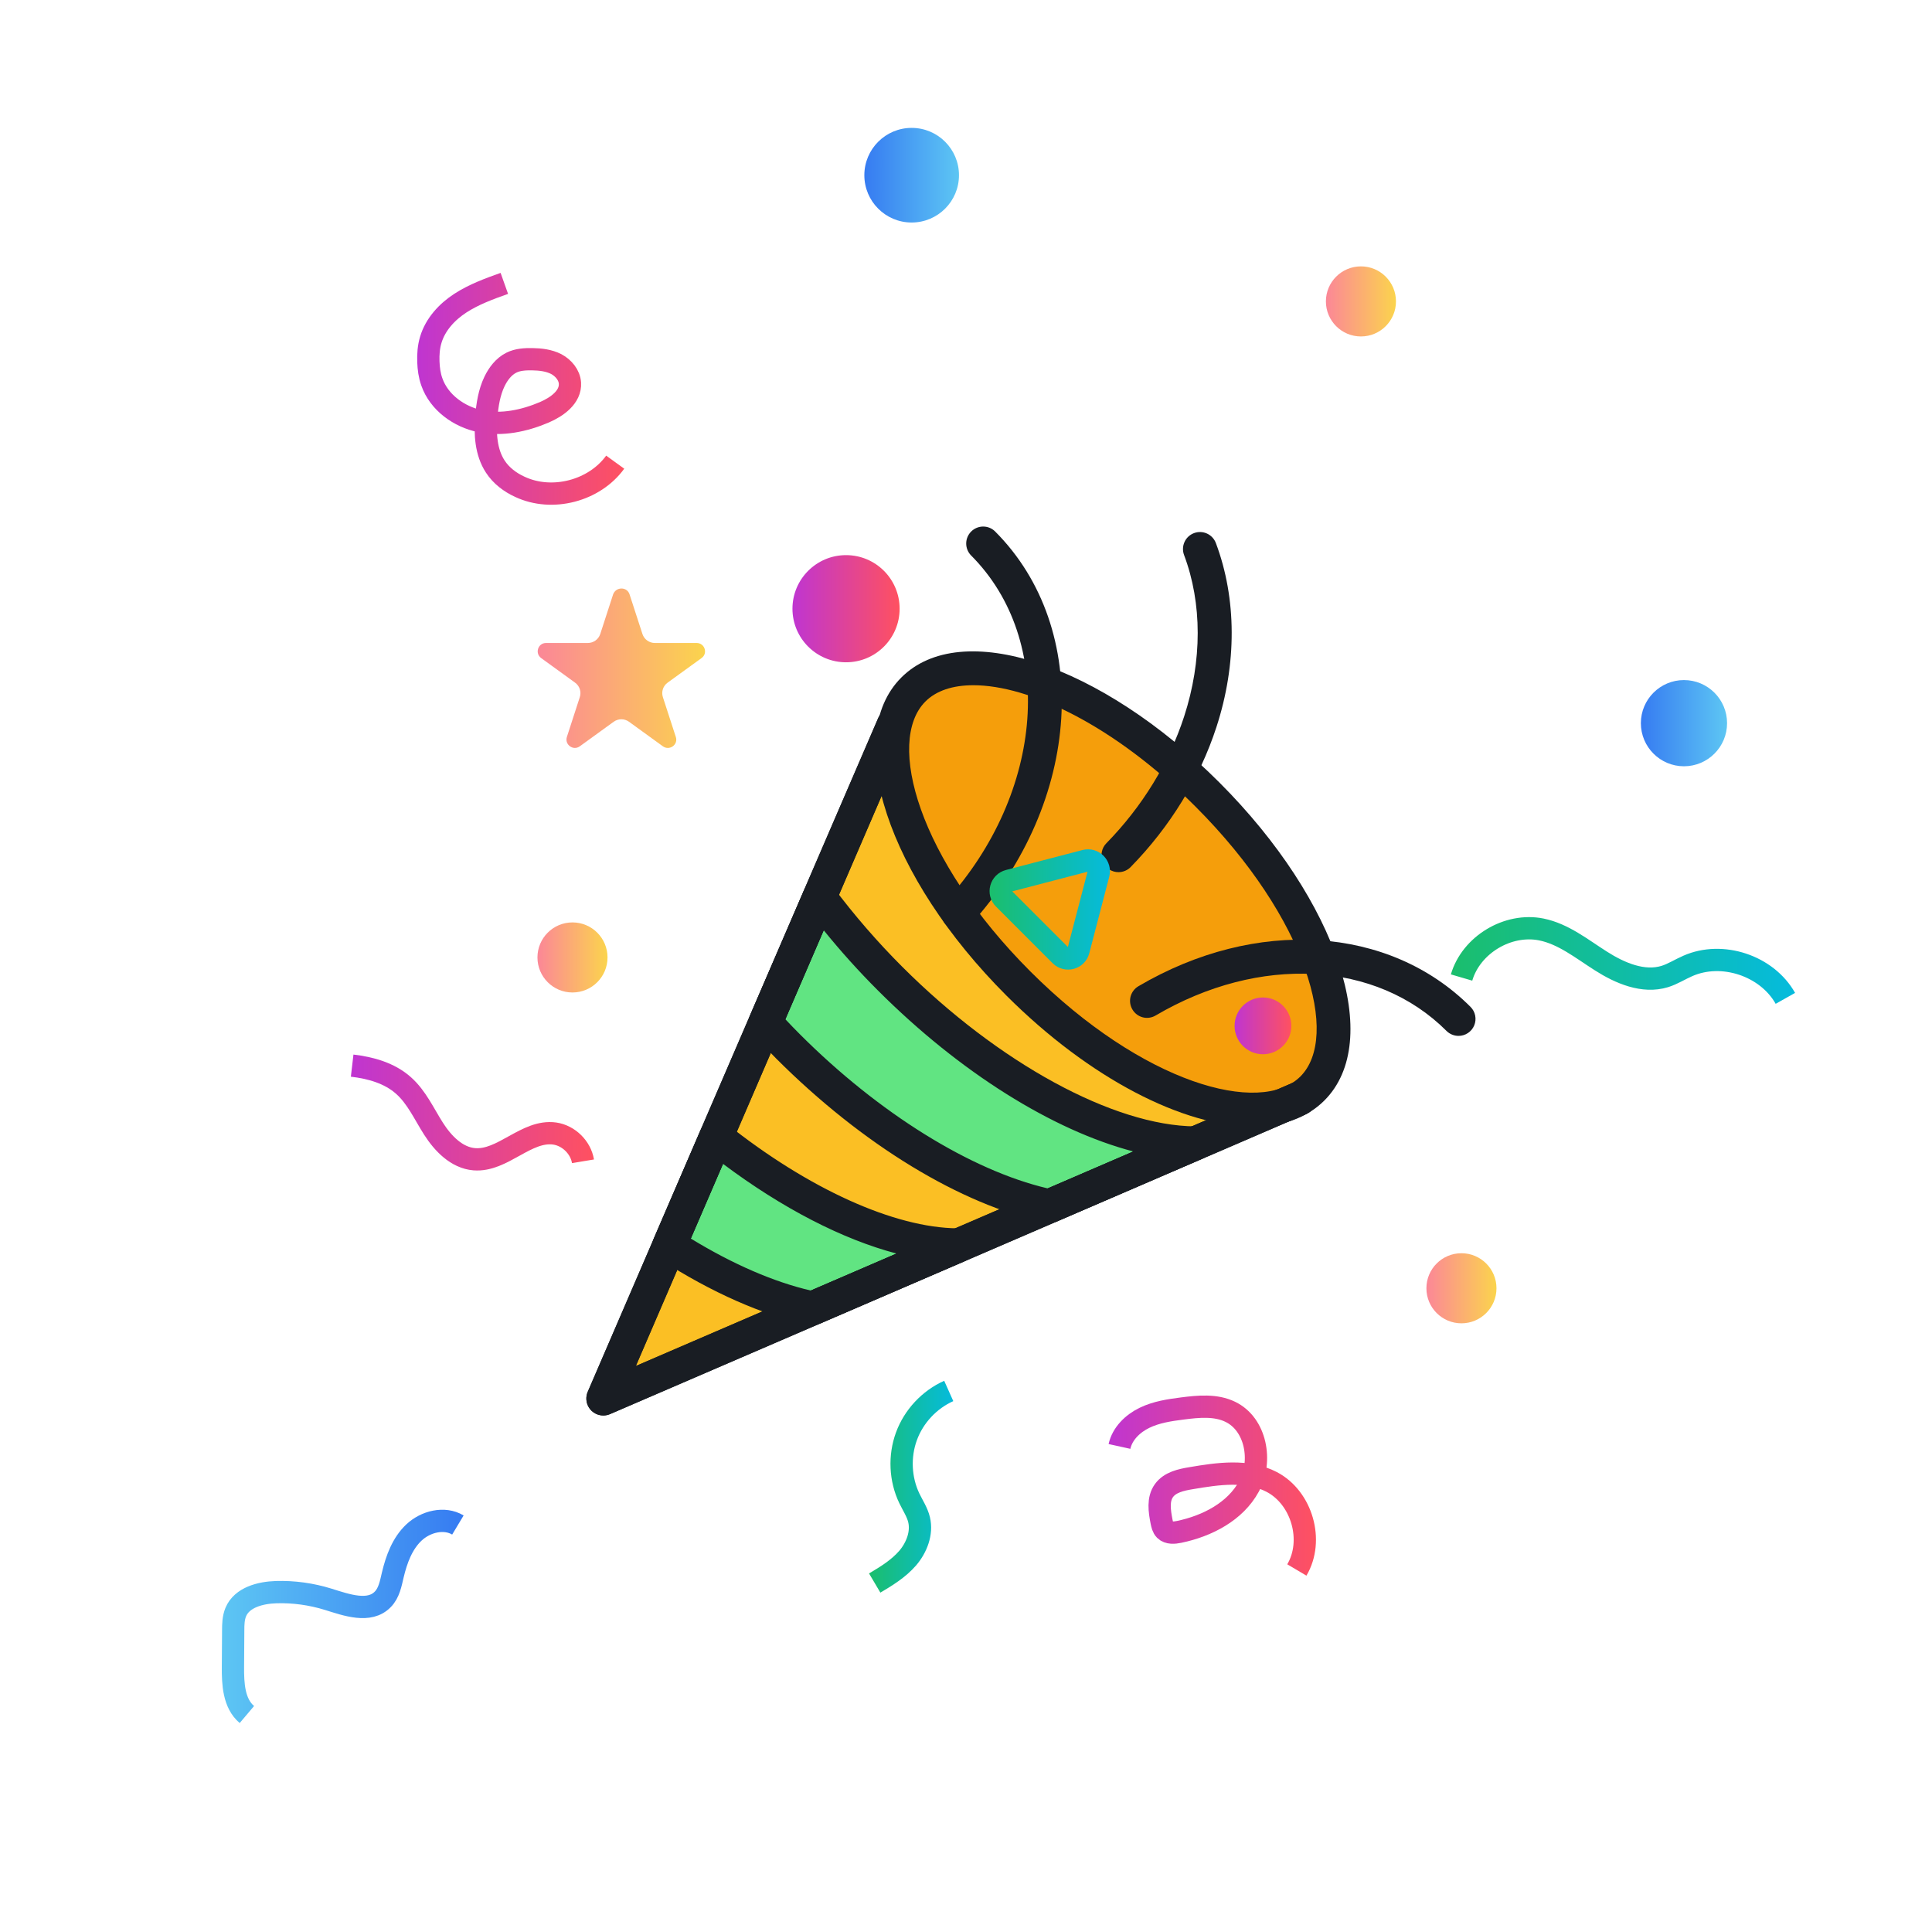 <svg width="141" height="140" viewBox="0 0 141 140" fill="none" xmlns="http://www.w3.org/2000/svg">
<path d="M94.856 80.158L44.033 102.069L65.23 52.9" fill="#FBBF24"/>
<path d="M48.857 90.88C52.522 93.243 56.119 94.82 59.3 95.489L69.856 90.937L69.876 90.888C65.002 90.853 58.529 87.985 52.261 82.987L48.857 90.88ZM64.955 71.421C63.099 69.566 61.379 67.58 59.808 65.479L55.859 74.639C56.397 75.224 56.944 75.807 57.517 76.38C63.834 82.697 70.877 86.814 76.584 88.034L87.22 83.448C81.124 83.403 72.516 78.983 64.955 71.421Z" fill="#61E482"/>
<path d="M95.781 79.442C99.59 75.633 96.158 66.026 88.116 57.985C80.075 49.943 70.468 46.512 66.659 50.321C62.85 54.13 66.282 63.736 74.324 71.778C82.365 79.82 91.972 83.251 95.781 79.442Z" fill="#F59E0B"/>
<path d="M44.033 103.309C43.827 103.309 43.624 103.258 43.443 103.161C43.262 103.064 43.108 102.923 42.995 102.751C42.883 102.579 42.814 102.382 42.797 102.177C42.779 101.973 42.813 101.767 42.895 101.578L64.091 52.409C64.226 52.114 64.471 51.884 64.774 51.767C65.076 51.651 65.412 51.657 65.71 51.786C66.007 51.914 66.243 52.154 66.366 52.454C66.489 52.754 66.489 53.09 66.367 53.391L46.405 99.696L94.365 79.02C94.665 78.898 95.001 78.899 95.301 79.022C95.601 79.144 95.841 79.38 95.969 79.678C96.098 79.975 96.104 80.311 95.988 80.614C95.871 80.916 95.641 81.161 95.346 81.296L44.523 103.207C44.368 103.273 44.201 103.308 44.033 103.309Z" fill="#191D23"/>
<path d="M91.447 82.221C86.399 82.221 79.542 78.75 73.445 72.656C64.791 63.999 61.424 53.804 65.782 49.446C70.148 45.08 80.338 48.457 88.992 57.109C97.647 65.766 101.014 75.961 96.655 80.319C95.366 81.608 93.564 82.221 91.447 82.221ZM71.038 50.011C69.533 50.011 68.326 50.41 67.538 51.199C64.629 54.107 67.017 62.717 75.201 70.903C83.392 79.089 91.995 81.462 94.905 78.566C97.813 75.658 95.426 67.048 87.242 58.862C81.272 52.894 75.079 50.011 71.038 50.011Z" fill="#191D23"/>
<path d="M44.033 103.309C43.827 103.309 43.624 103.258 43.443 103.161C43.262 103.064 43.108 102.923 42.995 102.751C42.883 102.579 42.814 102.382 42.797 102.177C42.779 101.973 42.813 101.767 42.895 101.578L64.091 52.409C64.226 52.114 64.471 51.884 64.774 51.767C65.076 51.651 65.412 51.657 65.71 51.786C66.007 51.914 66.243 52.154 66.366 52.454C66.489 52.754 66.489 53.09 66.367 53.391L46.405 99.696L94.365 79.02C94.665 78.898 95.001 78.899 95.301 79.022C95.601 79.144 95.841 79.38 95.969 79.678C96.098 79.975 96.104 80.311 95.988 80.614C95.871 80.916 95.641 81.161 95.346 81.296L44.523 103.207C44.368 103.273 44.201 103.308 44.033 103.309Z" fill="#191D23"/>
<path d="M59.297 96.729C59.211 96.728 59.124 96.719 59.039 96.701C55.693 95.997 51.942 94.344 48.183 91.919C47.937 91.76 47.754 91.519 47.669 91.239C47.583 90.958 47.6 90.656 47.717 90.387L51.121 82.493C51.197 82.319 51.313 82.165 51.458 82.042C51.604 81.919 51.775 81.832 51.96 81.786C52.144 81.74 52.337 81.737 52.523 81.777C52.709 81.817 52.883 81.899 53.032 82.017C58.98 86.76 65.279 89.614 69.883 89.648C70.075 89.649 70.263 89.694 70.434 89.78C70.605 89.866 70.754 89.991 70.868 90.144C70.983 90.298 71.06 90.476 71.094 90.664C71.128 90.853 71.117 91.046 71.063 91.23C71.01 91.414 70.919 91.584 70.795 91.73C70.671 91.876 70.517 91.993 70.344 92.075L59.788 96.627C59.633 96.694 59.466 96.728 59.297 96.729ZM50.414 90.394C53.471 92.261 56.474 93.565 59.173 94.19L65.433 91.49C61.499 90.456 57.106 88.198 52.765 84.943L50.414 90.394ZM76.585 89.274C76.498 89.273 76.412 89.264 76.327 89.246C70.104 87.915 62.932 83.544 56.645 77.255C56.065 76.674 55.499 76.081 54.946 75.475C54.784 75.299 54.677 75.08 54.637 74.844C54.597 74.608 54.626 74.365 54.721 74.146L58.67 64.988C58.756 64.788 58.893 64.615 59.067 64.485C59.241 64.356 59.446 64.274 59.662 64.248C59.878 64.222 60.096 64.254 60.296 64.339C60.496 64.425 60.669 64.561 60.8 64.735C62.337 66.788 64.019 68.73 65.832 70.544C72.871 77.585 81.27 82.164 87.23 82.208C87.514 82.211 87.789 82.311 88.008 82.492C88.228 82.672 88.378 82.923 88.434 83.202C88.491 83.481 88.45 83.77 88.318 84.022C88.186 84.274 87.972 84.473 87.711 84.586L77.075 89.172C76.92 89.239 76.753 89.273 76.585 89.274ZM57.314 74.386C57.666 74.761 58.023 75.133 58.392 75.5C64.134 81.244 70.855 85.419 76.463 86.735L82.713 84.04C76.84 82.501 70.064 78.281 64.08 72.296C62.681 70.9 61.358 69.43 60.115 67.894L57.314 74.386ZM106.446 75.604C106.117 75.604 105.802 75.474 105.568 75.242C100.444 70.12 91.913 69.664 84.339 74.116C84.199 74.199 84.044 74.254 83.883 74.276C83.721 74.299 83.557 74.29 83.4 74.249C83.242 74.207 83.094 74.136 82.964 74.037C82.835 73.939 82.726 73.816 82.644 73.675C82.561 73.535 82.506 73.379 82.484 73.218C82.461 73.057 82.47 72.893 82.511 72.735C82.552 72.578 82.624 72.43 82.723 72.3C82.821 72.17 82.944 72.061 83.085 71.979C91.648 66.942 101.391 67.554 107.321 73.487C107.495 73.66 107.613 73.88 107.661 74.121C107.709 74.362 107.685 74.611 107.591 74.838C107.498 75.064 107.339 75.258 107.135 75.394C106.931 75.531 106.691 75.604 106.446 75.604ZM81.63 63.654C81.385 63.655 81.146 63.583 80.943 63.448C80.739 63.313 80.58 63.121 80.485 62.896C80.39 62.67 80.364 62.422 80.41 62.182C80.455 61.942 80.571 61.721 80.742 61.547C83.355 58.879 85.319 55.679 86.419 52.295C87.743 48.221 87.741 44.036 86.414 40.506C86.357 40.354 86.33 40.192 86.336 40.029C86.341 39.866 86.379 39.706 86.446 39.558C86.582 39.258 86.831 39.025 87.138 38.91C87.446 38.794 87.787 38.805 88.087 38.941C88.386 39.077 88.619 39.326 88.735 39.633C90.26 43.687 90.277 48.457 88.779 53.058C87.56 56.809 85.395 60.342 82.517 63.28C82.402 63.399 82.264 63.493 82.112 63.557C81.959 63.622 81.795 63.654 81.63 63.654ZM69.933 67.869C69.692 67.871 69.456 67.802 69.253 67.672C69.051 67.541 68.891 67.354 68.793 67.134C68.696 66.913 68.665 66.669 68.704 66.432C68.744 66.194 68.852 65.973 69.016 65.796C76.245 57.826 77.058 46.729 70.863 40.531C70.637 40.297 70.512 39.984 70.515 39.659C70.517 39.334 70.648 39.023 70.878 38.793C71.108 38.563 71.418 38.433 71.743 38.43C72.069 38.427 72.382 38.552 72.615 38.778C79.746 45.911 78.969 58.512 70.85 67.462C70.734 67.59 70.593 67.692 70.434 67.762C70.277 67.832 70.106 67.869 69.933 67.869Z" fill="#191D23"/>
<path d="M25.701 77.775C27.054 77.933 28.426 78.316 29.443 79.221C30.405 80.071 30.946 81.293 31.637 82.376C32.327 83.459 33.335 84.504 34.614 84.607C36.695 84.775 38.413 82.441 40.485 82.731C41.502 82.88 42.379 83.739 42.547 84.756" stroke="url(#paint0_linear_63_196)" stroke-width="1.626" stroke-miterlimit="10"/>
<path d="M63.837 115.537C64.705 115.024 65.582 114.483 66.245 113.717C66.898 112.952 67.309 111.897 67.076 110.917C66.945 110.367 66.618 109.881 66.366 109.359C65.694 107.959 65.62 106.288 66.152 104.832C66.684 103.376 67.822 102.153 69.241 101.519" stroke="url(#paint1_linear_63_196)" stroke-width="1.626" stroke-miterlimit="10"/>
<path d="M106.667 71.344C107.367 68.955 110.046 67.35 112.482 67.835C114.106 68.162 115.44 69.254 116.84 70.14C118.231 71.027 119.93 71.755 121.507 71.269C122.095 71.083 122.627 70.737 123.187 70.495C125.688 69.394 128.955 70.476 130.299 72.865" stroke="url(#paint2_linear_63_196)" stroke-width="1.626" stroke-miterlimit="10"/>
<path d="M36.807 20.683C35.705 21.075 34.585 21.486 33.605 22.12C32.625 22.755 31.776 23.67 31.44 24.799C31.281 25.322 31.244 25.863 31.263 26.404C31.281 26.899 31.347 27.403 31.515 27.87C32.037 29.372 33.503 30.427 35.061 30.744C36.62 31.062 38.263 30.716 39.728 30.091C40.661 29.69 41.66 28.971 41.595 27.963C41.557 27.366 41.119 26.852 40.596 26.572C40.064 26.302 39.457 26.227 38.86 26.218C38.337 26.208 37.787 26.236 37.32 26.47C36.76 26.75 36.359 27.282 36.088 27.842C35.705 28.644 35.565 29.54 35.491 30.427C35.388 31.678 35.463 33.003 36.144 34.048C36.573 34.711 37.227 35.206 37.945 35.532C40.297 36.634 43.377 35.831 44.899 33.731" stroke="url(#paint3_linear_63_196)" stroke-width="1.626" stroke-miterlimit="10"/>
<path d="M41.781 72.436C43.193 72.436 44.338 71.291 44.338 69.879C44.338 68.466 43.193 67.322 41.781 67.322C40.369 67.322 39.224 68.466 39.224 69.879C39.224 71.291 40.369 72.436 41.781 72.436Z" fill="url(#paint4_linear_63_196)"/>
<path d="M99.323 24.556C100.735 24.556 101.88 23.411 101.88 21.999C101.88 20.586 100.735 19.441 99.323 19.441C97.911 19.441 96.766 20.586 96.766 21.999C96.766 23.411 97.911 24.556 99.323 24.556Z" fill="url(#paint5_linear_63_196)"/>
<path d="M106.658 96.582C108.07 96.582 109.215 95.437 109.215 94.024C109.215 92.612 108.07 91.467 106.658 91.467C105.246 91.467 104.101 92.612 104.101 94.024C104.101 95.437 105.246 96.582 106.658 96.582Z" fill="url(#paint6_linear_63_196)"/>
<path d="M122.898 55.926C124.635 55.926 126.044 54.517 126.044 52.78C126.044 51.043 124.635 49.635 122.898 49.635C121.161 49.635 119.753 51.043 119.753 52.78C119.753 54.517 121.161 55.926 122.898 55.926Z" fill="url(#paint7_linear_63_196)"/>
<path d="M61.746 48.337C63.905 48.337 65.656 46.587 65.656 44.427C65.656 42.267 63.905 40.516 61.746 40.516C59.586 40.516 57.835 42.267 57.835 44.427C57.835 46.587 59.586 48.337 61.746 48.337Z" fill="url(#paint8_linear_63_196)"/>
<path d="M66.534 16.24C68.442 16.24 69.988 14.694 69.988 12.787C69.988 10.88 68.442 9.334 66.534 9.334C64.627 9.334 63.081 10.88 63.081 12.787C63.081 14.694 64.627 16.24 66.534 16.24Z" fill="url(#paint9_linear_63_196)"/>
<path d="M92.173 76.944C93.317 76.944 94.245 76.016 94.245 74.872C94.245 73.728 93.317 72.8 92.173 72.8C91.028 72.8 90.101 73.728 90.101 74.872C90.101 76.016 91.028 76.944 92.173 76.944Z" fill="url(#paint10_linear_63_196)"/>
<path d="M79.205 62.826L73.624 64.282C73.035 64.431 72.83 65.168 73.269 65.598L77.394 69.723C77.823 70.152 78.561 69.956 78.71 69.368L80.166 63.787C80.316 63.208 79.793 62.676 79.205 62.826Z" stroke="url(#paint11_linear_63_196)" stroke-width="1.626" stroke-miterlimit="10"/>
<path d="M45.944 43.372L46.887 46.275C47.017 46.667 47.382 46.928 47.792 46.928H50.844C51.432 46.928 51.684 47.684 51.199 48.03L48.725 49.822C48.389 50.064 48.249 50.494 48.38 50.886L49.323 53.788C49.51 54.348 48.865 54.815 48.38 54.47L45.907 52.678C45.571 52.435 45.123 52.435 44.787 52.678L42.313 54.47C41.837 54.815 41.194 54.348 41.371 53.788L42.313 50.886C42.444 50.494 42.304 50.064 41.968 49.822L39.495 48.03C39.019 47.684 39.261 46.928 39.849 46.928H42.901C43.312 46.928 43.676 46.667 43.807 46.275L44.749 43.372C44.964 42.812 45.758 42.812 45.944 43.372Z" fill="url(#paint12_linear_63_196)"/>
<path d="M18.018 125.134C17.057 124.322 16.991 122.894 17.001 121.643C17.01 120.766 17.01 119.888 17.019 119.011C17.019 118.554 17.029 118.087 17.206 117.658C17.654 116.584 18.998 116.239 20.155 116.202C21.434 116.164 22.722 116.342 23.954 116.724C25.298 117.144 26.959 117.742 27.939 116.724C28.397 116.258 28.518 115.576 28.667 114.942C28.938 113.803 29.358 112.655 30.207 111.852C31.057 111.05 32.419 110.704 33.418 111.302" stroke="url(#paint13_linear_63_196)" stroke-width="1.626" stroke-miterlimit="10"/>
<path d="M81.701 105.568C81.906 104.635 82.662 103.897 83.53 103.477C84.398 103.057 85.359 102.917 86.302 102.796C87.469 102.647 88.719 102.525 89.783 103.039C91.669 103.944 92.154 106.641 91.155 108.48C90.157 110.319 88.113 111.373 86.059 111.803C85.705 111.877 85.275 111.915 85.023 111.663C84.865 111.504 84.818 111.271 84.771 111.047C84.622 110.281 84.491 109.423 84.949 108.788C85.387 108.181 86.199 108.004 86.937 107.883C88.906 107.547 91.043 107.239 92.817 108.163C95.019 109.32 95.915 112.437 94.646 114.584" stroke="url(#paint14_linear_63_196)" stroke-width="1.626" stroke-miterlimit="10"/>
<defs>
<linearGradient id="paint0_linear_63_196" x1="25.605" y1="81.195" x2="43.349" y2="81.195" gradientUnits="userSpaceOnUse">
<stop stop-color="#BF35D1"/>
<stop offset="1" stop-color="#FF5160"/>
</linearGradient>
<linearGradient id="paint1_linear_63_196" x1="63.418" y1="108.509" x2="69.567" y2="108.509" gradientUnits="userSpaceOnUse">
<stop stop-color="#1BBE6C"/>
<stop offset="1" stop-color="#05BBDD"/>
</linearGradient>
<linearGradient id="paint2_linear_63_196" x1="105.883" y1="70.094" x2="131" y2="70.094" gradientUnits="userSpaceOnUse">
<stop stop-color="#1BBE6C"/>
<stop offset="1" stop-color="#05BBDD"/>
</linearGradient>
<linearGradient id="paint3_linear_63_196" x1="30.442" y1="28.387" x2="45.55" y2="28.387" gradientUnits="userSpaceOnUse">
<stop stop-color="#BF35D1"/>
<stop offset="1" stop-color="#FF5160"/>
</linearGradient>
<linearGradient id="paint4_linear_63_196" x1="39.229" y1="69.876" x2="44.336" y2="69.876" gradientUnits="userSpaceOnUse">
<stop stop-color="#FB8797"/>
<stop offset="1" stop-color="#FBD44D"/>
</linearGradient>
<linearGradient id="paint5_linear_63_196" x1="96.77" y1="21.998" x2="101.877" y2="21.998" gradientUnits="userSpaceOnUse">
<stop stop-color="#FB8797"/>
<stop offset="1" stop-color="#FBD44D"/>
</linearGradient>
<linearGradient id="paint6_linear_63_196" x1="104.108" y1="94.025" x2="109.214" y2="94.025" gradientUnits="userSpaceOnUse">
<stop stop-color="#FB8797"/>
<stop offset="1" stop-color="#FBD44D"/>
</linearGradient>
<linearGradient id="paint7_linear_63_196" x1="119.755" y1="52.776" x2="126.043" y2="52.776" gradientUnits="userSpaceOnUse">
<stop stop-color="#367BF2"/>
<stop offset="1" stop-color="#5DC6F3"/>
</linearGradient>
<linearGradient id="paint8_linear_63_196" x1="57.838" y1="44.423" x2="65.657" y2="44.423" gradientUnits="userSpaceOnUse">
<stop stop-color="#BF35D1"/>
<stop offset="1" stop-color="#FF5160"/>
</linearGradient>
<linearGradient id="paint9_linear_63_196" x1="63.081" y1="12.787" x2="69.988" y2="12.787" gradientUnits="userSpaceOnUse">
<stop stop-color="#367BF2"/>
<stop offset="1" stop-color="#5DC6F3"/>
</linearGradient>
<linearGradient id="paint10_linear_63_196" x1="90.103" y1="74.869" x2="94.246" y2="74.869" gradientUnits="userSpaceOnUse">
<stop stop-color="#BF35D1"/>
<stop offset="1" stop-color="#FF5160"/>
</linearGradient>
<linearGradient id="paint11_linear_63_196" x1="72.218" y1="66.382" x2="81.007" y2="66.382" gradientUnits="userSpaceOnUse">
<stop stop-color="#1BBE6C"/>
<stop offset="1" stop-color="#05BBDD"/>
</linearGradient>
<linearGradient id="paint12_linear_63_196" x1="39.265" y1="48.781" x2="51.456" y2="48.781" gradientUnits="userSpaceOnUse">
<stop stop-color="#FB8797"/>
<stop offset="1" stop-color="#FBD44D"/>
</linearGradient>
<linearGradient id="paint13_linear_63_196" x1="16.186" y1="117.967" x2="33.827" y2="117.967" gradientUnits="userSpaceOnUse">
<stop stop-color="#5DC6F3"/>
<stop offset="1" stop-color="#367BF2"/>
</linearGradient>
<linearGradient id="paint14_linear_63_196" x1="80.909" y1="108.42" x2="96.046" y2="108.42" gradientUnits="userSpaceOnUse">
<stop stop-color="#BF35D1"/>
<stop offset="1" stop-color="#FF5160"/>
</linearGradient>
</defs>
</svg>
